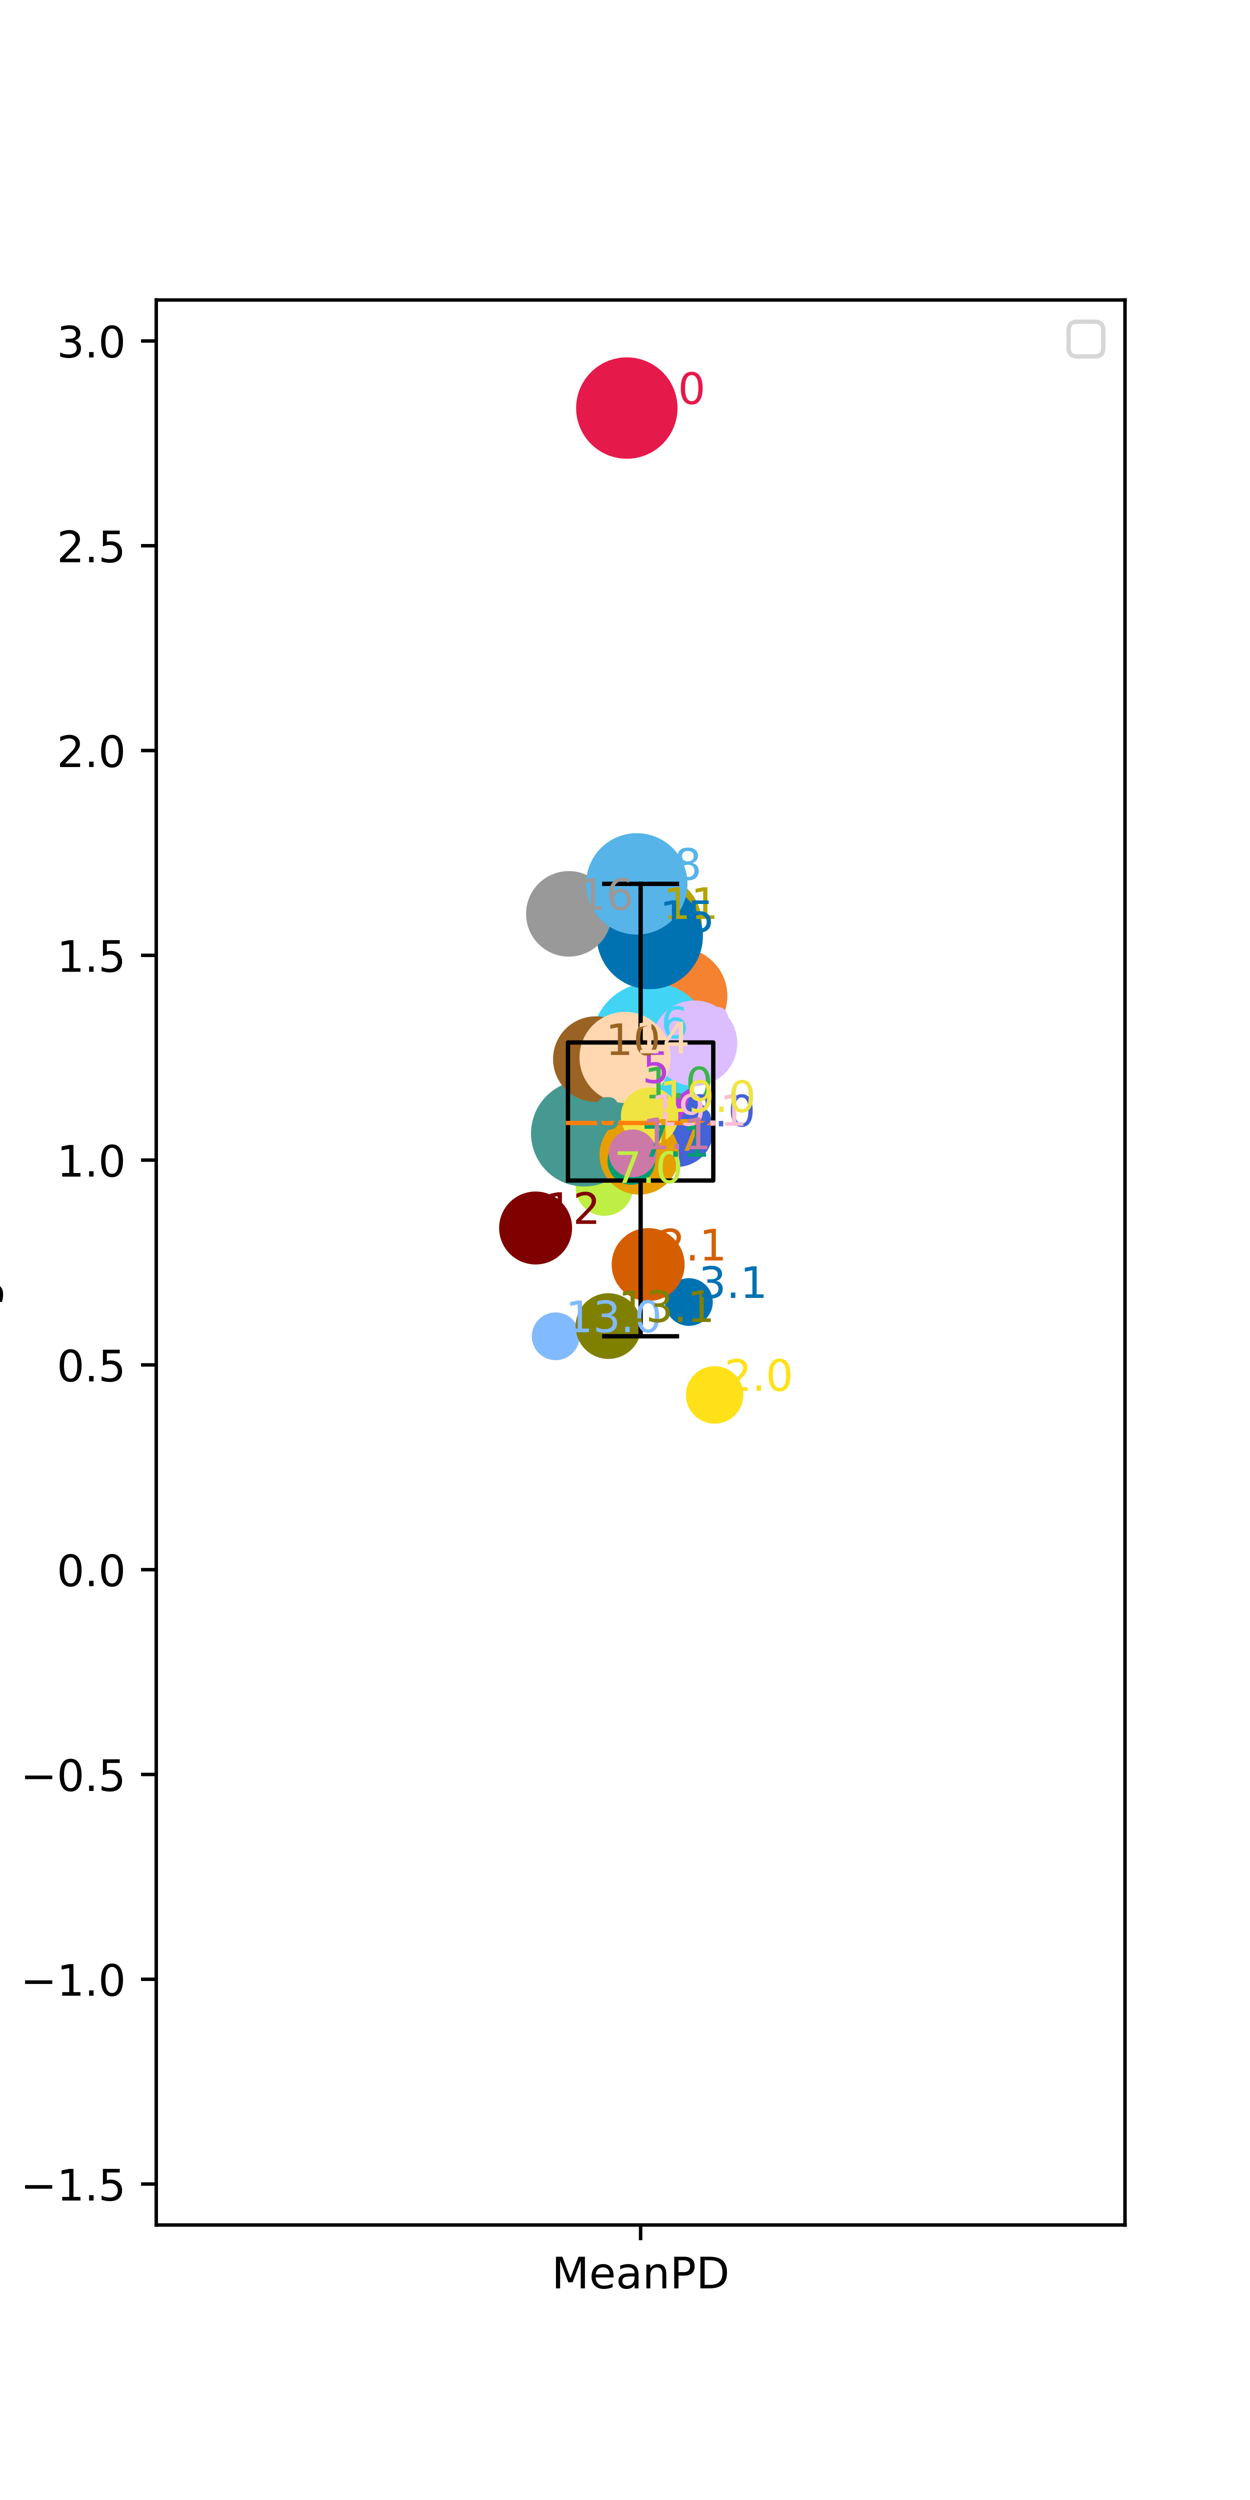 <?xml version="1.0" encoding="utf-8" standalone="no"?>
<!DOCTYPE svg PUBLIC "-//W3C//DTD SVG 1.1//EN"
  "http://www.w3.org/Graphics/SVG/1.1/DTD/svg11.dtd">
<!-- Created with matplotlib (https://matplotlib.org/) -->
<svg height="576pt" version="1.1" viewBox="0 0 288 576" width="288pt" xmlns="http://www.w3.org/2000/svg" xmlns:xlink="http://www.w3.org/1999/xlink">
 <defs>
  <style type="text/css">*{stroke-linecap:butt;stroke-linejoin:round;}</style>
 </defs>
 <g id="figure_1">
  <g id="patch_1">
   <path d="M 0 576 
L 288 576 
L 288 0 
L 0 0 
z
" style="fill:#ffffff;"/>
  </g>
  <g id="axes_1">
   <g id="patch_2">
    <path d="M 36 512.64 
L 259.2 512.64 
L 259.2 69.12 
L 36 69.12 
z
" style="fill:#ffffff;"/>
   </g>
   <g id="PathCollection_1">
    <path clip-path="url(#p48d8cc19e0)" d="M 144.421 105.197 
C 147.386 105.197 150.23 104.019 152.327 101.922 
C 154.423 99.826 155.601 96.982 155.601 94.017 
C 155.601 91.051 154.423 88.207 152.327 86.111 
C 150.23 84.014 147.386 82.836 144.421 82.836 
C 141.456 82.836 138.612 84.014 136.515 86.111 
C 134.419 88.207 133.241 91.051 133.241 94.017 
C 133.241 96.982 134.419 99.826 136.515 101.922 
C 138.612 104.019 141.456 105.197 144.421 105.197 
z
" style="fill:#e6194b;stroke:#e6194b;"/>
    <path clip-path="url(#p48d8cc19e0)" d="M 146.152 265.739 
C 149.262 265.739 152.245 264.503 154.444 262.304 
C 156.643 260.105 157.878 257.123 157.878 254.013 
C 157.878 250.903 156.643 247.92 154.444 245.721 
C 152.245 243.522 149.262 242.287 146.152 242.287 
C 143.042 242.287 140.059 243.522 137.86 245.721 
C 135.662 247.92 134.426 250.903 134.426 254.013 
C 134.426 257.123 135.662 260.105 137.86 262.304 
C 140.059 264.503 143.042 265.739 146.152 265.739 
z
" style="fill:#3cb44b;stroke:#3cb44b;"/>
    <path clip-path="url(#p48d8cc19e0)" d="M 164.651 327.512 
C 166.275 327.512 167.833 326.867 168.981 325.719 
C 170.13 324.57 170.775 323.012 170.775 321.388 
C 170.775 319.764 170.13 318.207 168.981 317.058 
C 167.833 315.91 166.275 315.265 164.651 315.265 
C 163.027 315.265 161.469 315.91 160.321 317.058 
C 159.173 318.207 158.527 319.764 158.527 321.388 
C 158.527 323.012 159.173 324.57 160.321 325.719 
C 161.469 326.867 163.027 327.512 164.651 327.512 
z
" style="fill:#ffe119;stroke:#ffe119;"/>
    <path clip-path="url(#p48d8cc19e0)" d="M 155.948 268.357 
C 158.045 268.357 160.056 267.524 161.539 266.041 
C 163.021 264.559 163.854 262.548 163.854 260.451 
C 163.854 258.355 163.021 256.344 161.539 254.861 
C 160.056 253.379 158.045 252.546 155.948 252.546 
C 153.852 252.546 151.841 253.379 150.358 254.861 
C 148.876 256.344 148.043 258.355 148.043 260.451 
C 148.043 262.548 148.876 264.559 150.358 266.041 
C 151.841 267.524 153.852 268.357 155.948 268.357 
z
" style="fill:#4363d8;stroke:#4363d8;"/>
    <path clip-path="url(#p48d8cc19e0)" d="M 156.476 240.08 
C 159.289 240.08 161.987 238.962 163.976 236.973 
C 165.965 234.984 167.083 232.286 167.083 229.473 
C 167.083 226.66 165.965 223.962 163.976 221.973 
C 161.987 219.984 159.289 218.866 156.476 218.866 
C 153.664 218.866 150.965 219.984 148.976 221.973 
C 146.987 223.962 145.87 226.66 145.87 229.473 
C 145.87 232.286 146.987 234.984 148.976 236.973 
C 150.965 238.962 153.664 240.08 156.476 240.08 
z
" style="fill:#f58231;stroke:#f58231;"/>
    <path clip-path="url(#p48d8cc19e0)" d="M 145.751 263.194 
C 149.132 263.194 152.375 261.851 154.765 259.46 
C 157.156 257.07 158.499 253.827 158.499 250.446 
C 158.499 247.066 157.156 243.823 154.765 241.433 
C 152.375 239.042 149.132 237.699 145.751 237.699 
C 142.371 237.699 139.128 239.042 136.738 241.433 
C 134.347 243.823 133.004 247.066 133.004 250.446 
C 133.004 253.827 134.347 257.07 136.738 259.46 
C 139.128 261.851 142.371 263.194 145.751 263.194 
z
" style="fill:#ba3fdf;stroke:#ba3fdf;"/>
    <path clip-path="url(#p48d8cc19e0)" d="M 150.05 253.356 
C 153.558 253.356 156.923 251.962 159.404 249.482 
C 161.885 247.001 163.279 243.636 163.279 240.127 
C 163.279 236.619 161.885 233.254 159.404 230.773 
C 156.923 228.293 153.558 226.899 150.05 226.899 
C 146.541 226.899 143.176 228.293 140.696 230.773 
C 138.215 233.254 136.821 236.619 136.821 240.127 
C 136.821 243.636 138.215 247.001 140.696 249.482 
C 143.176 251.962 146.541 253.356 150.05 253.356 
z
" style="fill:#42d4f4;stroke:#42d4f4;"/>
    <path clip-path="url(#p48d8cc19e0)" d="M 139.255 279.626 
C 140.879 279.626 142.437 278.98 143.585 277.832 
C 144.734 276.684 145.379 275.126 145.379 273.502 
C 145.379 271.878 144.734 270.32 143.585 269.172 
C 142.437 268.024 140.879 267.378 139.255 267.378 
C 137.631 267.378 136.073 268.024 134.925 269.172 
C 133.777 270.32 133.131 271.878 133.131 273.502 
C 133.131 275.126 133.777 276.684 134.925 277.832 
C 136.073 278.98 137.631 279.626 139.255 279.626 
z
" style="fill:#bfef45;stroke:#bfef45;"/>
    <path clip-path="url(#p48d8cc19e0)" d="M 147.691 266.447 
C 149.315 266.447 150.873 265.801 152.021 264.653 
C 153.169 263.505 153.815 261.947 153.815 260.323 
C 153.815 258.699 153.169 257.141 152.021 255.993 
C 150.873 254.844 149.315 254.199 147.691 254.199 
C 146.067 254.199 144.509 254.844 143.361 255.993 
C 142.212 257.141 141.567 258.699 141.567 260.323 
C 141.567 261.947 142.212 263.505 143.361 264.653 
C 144.509 265.801 146.067 266.447 147.691 266.447 
z
" style="fill:#fabed4;stroke:#fabed4;"/>
    <path clip-path="url(#p48d8cc19e0)" d="M 134.573 272.867 
C 137.683 272.867 140.666 271.632 142.865 269.433 
C 145.064 267.234 146.299 264.251 146.299 261.141 
C 146.299 258.031 145.064 255.048 142.865 252.849 
C 140.666 250.651 137.683 249.415 134.573 249.415 
C 131.463 249.415 128.481 250.651 126.282 252.849 
C 124.083 255.048 122.847 258.031 122.847 261.141 
C 122.847 264.251 124.083 267.234 126.282 269.433 
C 128.481 271.632 131.463 272.867 134.573 272.867 
z
" style="fill:#469990;stroke:#469990;"/>
    <path clip-path="url(#p48d8cc19e0)" d="M 160.017 249.72 
C 162.497 249.72 164.877 248.734 166.631 246.98 
C 168.385 245.226 169.371 242.847 169.371 240.366 
C 169.371 237.885 168.385 235.506 166.631 233.751 
C 164.877 231.997 162.497 231.012 160.017 231.012 
C 157.536 231.012 155.156 231.997 153.402 233.751 
C 151.648 235.506 150.663 237.885 150.663 240.366 
C 150.663 242.847 151.648 245.226 153.402 246.98 
C 155.156 248.734 157.536 249.72 160.017 249.72 
z
" style="fill:#dcbeff;stroke:#dcbeff;"/>
    <path clip-path="url(#p48d8cc19e0)" d="M 137.278 253.37 
C 139.759 253.37 142.138 252.384 143.892 250.63 
C 145.647 248.876 146.632 246.496 146.632 244.016 
C 146.632 241.535 145.647 239.155 143.892 237.401 
C 142.138 235.647 139.759 234.661 137.278 234.661 
C 134.797 234.661 132.418 235.647 130.664 237.401 
C 128.91 239.155 127.924 241.535 127.924 244.016 
C 127.924 246.496 128.91 248.876 130.664 250.63 
C 132.418 252.384 134.797 253.37 137.278 253.37 
z
" style="fill:#9a6324;stroke:#9a6324;"/>
    <path clip-path="url(#p48d8cc19e0)" d="M 150.563 223.27 
C 153.375 223.27 156.074 222.153 158.063 220.164 
C 160.052 218.175 161.169 215.477 161.169 212.664 
C 161.169 209.851 160.052 207.153 158.063 205.164 
C 156.074 203.175 153.375 202.057 150.563 202.057 
C 147.75 202.057 145.052 203.175 143.063 205.164 
C 141.074 207.153 139.956 209.851 139.956 212.664 
C 139.956 215.477 141.074 218.175 143.063 220.164 
C 145.052 222.153 147.75 223.27 150.563 223.27 
z
" style="fill:#b3a400;stroke:#b3a400;"/>
    <path clip-path="url(#p48d8cc19e0)" d="M 123.405 290.837 
C 125.501 290.837 127.512 290.004 128.995 288.521 
C 130.477 287.039 131.31 285.028 131.31 282.931 
C 131.31 280.835 130.477 278.824 128.995 277.341 
C 127.512 275.858 125.501 275.025 123.405 275.025 
C 121.308 275.025 119.297 275.858 117.814 277.341 
C 116.332 278.824 115.499 280.835 115.499 282.931 
C 115.499 285.028 116.332 287.039 117.814 288.521 
C 119.297 290.004 121.308 290.837 123.405 290.837 
z
" style="fill:#800000;stroke:#800000;"/>
    <path clip-path="url(#p48d8cc19e0)" d="M 128.027 312.879 
C 129.353 312.879 130.625 312.352 131.562 311.414 
C 132.5 310.477 133.027 309.205 133.027 307.879 
C 133.027 306.553 132.5 305.281 131.562 304.343 
C 130.625 303.406 129.353 302.879 128.027 302.879 
C 126.701 302.879 125.429 303.406 124.491 304.343 
C 123.554 305.281 123.027 306.553 123.027 307.879 
C 123.027 309.205 123.554 310.477 124.491 311.414 
C 125.429 312.352 126.701 312.879 128.027 312.879 
z
" style="fill:#82baff;stroke:#82baff;"/>
    <path clip-path="url(#p48d8cc19e0)" d="M 140.184 312.6 
C 142.06 312.6 143.858 311.855 145.184 310.529 
C 146.51 309.203 147.255 307.404 147.255 305.529 
C 147.255 303.653 146.51 301.855 145.184 300.529 
C 143.858 299.203 142.06 298.458 140.184 298.458 
C 138.309 298.458 136.51 299.203 135.184 300.529 
C 133.858 301.855 133.113 303.653 133.113 305.529 
C 133.113 307.404 133.858 309.203 135.184 310.529 
C 136.51 311.855 138.309 312.6 140.184 312.6 
z
" style="fill:#808000;stroke:#808000;"/>
    <path clip-path="url(#p48d8cc19e0)" d="M 144.021 253.635 
C 146.673 253.635 149.217 252.581 151.092 250.706 
C 152.968 248.831 154.021 246.287 154.021 243.635 
C 154.021 240.983 152.968 238.439 151.092 236.564 
C 149.217 234.689 146.673 233.635 144.021 233.635 
C 141.369 233.635 138.826 234.689 136.95 236.564 
C 135.075 238.439 134.021 240.983 134.021 243.635 
C 134.021 246.287 135.075 248.831 136.95 250.706 
C 138.826 252.581 141.369 253.635 144.021 253.635 
z
" style="fill:#ffd8b1;stroke:#ffd8b1;"/>
    <path clip-path="url(#p48d8cc19e0)" d="M 149.726 227.412 
C 152.836 227.412 155.819 226.176 158.017 223.977 
C 160.216 221.778 161.452 218.796 161.452 215.686 
C 161.452 212.576 160.216 209.593 158.017 207.394 
C 155.819 205.195 152.836 203.96 149.726 203.96 
C 146.616 203.96 143.633 205.195 141.434 207.394 
C 139.235 209.593 138 212.576 138 215.686 
C 138 218.796 139.235 221.778 141.434 223.977 
C 143.633 226.176 146.616 227.412 149.726 227.412 
z
" style="fill:#0072b2;stroke:#0072b2;"/>
    <path clip-path="url(#p48d8cc19e0)" d="M 131.06 219.905 
C 133.541 219.905 135.92 218.919 137.674 217.165 
C 139.428 215.411 140.414 213.031 140.414 210.551 
C 140.414 208.07 139.428 205.69 137.674 203.936 
C 135.92 202.182 133.541 201.196 131.06 201.196 
C 128.579 201.196 126.2 202.182 124.445 203.936 
C 122.691 205.69 121.706 208.07 121.706 210.551 
C 121.706 213.031 122.691 215.411 124.445 217.165 
C 126.2 218.919 128.579 219.905 131.06 219.905 
z
" style="fill:#999999;stroke:#999999;"/>
    <path clip-path="url(#p48d8cc19e0)" d="M 147.296 274.736 
C 149.593 274.736 151.796 273.823 153.42 272.199 
C 155.044 270.575 155.957 268.372 155.957 266.075 
C 155.957 263.779 155.044 261.576 153.42 259.952 
C 151.796 258.328 149.593 257.415 147.296 257.415 
C 145 257.415 142.797 258.328 141.173 259.952 
C 139.549 261.576 138.636 263.779 138.636 266.075 
C 138.636 268.372 139.549 270.575 141.173 272.199 
C 142.797 273.823 145 274.736 147.296 274.736 
z
" style="fill:#e69f00;stroke:#e69f00;"/>
    <path clip-path="url(#p48d8cc19e0)" d="M 146.716 214.824 
C 149.681 214.824 152.525 213.646 154.622 211.549 
C 156.718 209.453 157.896 206.609 157.896 203.644 
C 157.896 200.679 156.718 197.835 154.622 195.738 
C 152.525 193.641 149.681 192.463 146.716 192.463 
C 143.751 192.463 140.907 193.641 138.81 195.738 
C 136.714 197.835 135.536 200.679 135.536 203.644 
C 135.536 206.609 136.714 209.453 138.81 211.549 
C 140.907 213.646 143.751 214.824 146.716 214.824 
z
" style="fill:#56b4e9;stroke:#56b4e9;"/>
    <path clip-path="url(#p48d8cc19e0)" d="M 145.465 272.467 
C 146.791 272.467 148.062 271.941 149 271.003 
C 149.938 270.065 150.465 268.793 150.465 267.467 
C 150.465 266.141 149.938 264.87 149 263.932 
C 148.062 262.994 146.791 262.467 145.465 262.467 
C 144.139 262.467 142.867 262.994 141.929 263.932 
C 140.991 264.87 140.465 266.141 140.465 267.467 
C 140.465 268.793 140.991 270.065 141.929 271.003 
C 142.867 271.941 144.139 272.467 145.465 272.467 
z
" style="fill:#009e73;stroke:#009e73;"/>
    <path clip-path="url(#p48d8cc19e0)" d="M 149.674 263.274 
C 151.298 263.274 152.856 262.629 154.004 261.481 
C 155.153 260.332 155.798 258.775 155.798 257.151 
C 155.798 255.527 155.153 253.969 154.004 252.821 
C 152.856 251.672 151.298 251.027 149.674 251.027 
C 148.05 251.027 146.492 251.672 145.344 252.821 
C 144.196 253.969 143.55 255.527 143.55 257.151 
C 143.55 258.775 144.196 260.332 145.344 261.481 
C 146.492 262.629 148.05 263.274 149.674 263.274 
z
" style="fill:#f0e442;stroke:#f0e442;"/>
    <path clip-path="url(#p48d8cc19e0)" d="M 158.731 304.988 
C 160.057 304.988 161.329 304.461 162.266 303.523 
C 163.204 302.586 163.731 301.314 163.731 299.988 
C 163.731 298.662 163.204 297.39 162.266 296.452 
C 161.329 295.515 160.057 294.988 158.731 294.988 
C 157.405 294.988 156.133 295.515 155.195 296.452 
C 154.258 297.39 153.731 298.662 153.731 299.988 
C 153.731 301.314 154.258 302.586 155.195 303.523 
C 156.133 304.461 157.405 304.988 158.731 304.988 
z
" style="fill:#0072b2;stroke:#0072b2;"/>
    <path clip-path="url(#p48d8cc19e0)" d="M 149.333 299.263 
C 151.429 299.263 153.44 298.43 154.923 296.948 
C 156.406 295.465 157.239 293.454 157.239 291.358 
C 157.239 289.261 156.406 287.25 154.923 285.767 
C 153.44 284.285 151.429 283.452 149.333 283.452 
C 147.236 283.452 145.225 284.285 143.743 285.767 
C 142.26 287.25 141.427 289.261 141.427 291.358 
C 141.427 293.454 142.26 295.465 143.743 296.948 
C 145.225 298.43 147.236 299.263 149.333 299.263 
z
" style="fill:#d55e00;stroke:#d55e00;"/>
    <path clip-path="url(#p48d8cc19e0)" d="M 145.766 270.727 
C 147.092 270.727 148.364 270.2 149.301 269.262 
C 150.239 268.324 150.766 267.053 150.766 265.727 
C 150.766 264.401 150.239 263.129 149.301 262.191 
C 148.364 261.253 147.092 260.727 145.766 260.727 
C 144.44 260.727 143.168 261.253 142.23 262.191 
C 141.293 263.129 140.766 264.401 140.766 265.727 
C 140.766 267.053 141.293 268.324 142.23 269.262 
C 143.168 270.2 144.44 270.727 145.766 270.727 
z
" style="fill:#cc79a7;stroke:#cc79a7;"/>
   </g>
   <g id="matplotlib.axis_1">
    <g id="xtick_1">
     <g id="line2d_1">
      <defs>
       <path d="M 0 0 
L 0 3.5 
" id="m5c99bc2ef0" style="stroke:#000000;stroke-width:0.8;"/>
      </defs>
      <g>
       <use style="stroke:#000000;stroke-width:0.8;" x="147.6" xlink:href="#m5c99bc2ef0" y="512.64"/>
      </g>
     </g>
     <g id="text_1">
      <!-- MeanPD -->
      <g transform="translate(127.112 527.238)scale(0.1 -0.1)">
       <defs>
        <path d="M 9.812 72.906 
L 24.516 72.906 
L 43.109 23.297 
L 61.812 72.906 
L 76.516 72.906 
L 76.516 0 
L 66.891 0 
L 66.891 64.016 
L 48.094 14.016 
L 38.188 14.016 
L 19.391 64.016 
L 19.391 0 
L 9.812 0 
z
" id="DejaVuSans-77"/>
        <path d="M 56.203 29.594 
L 56.203 25.203 
L 14.891 25.203 
Q 15.484 15.922 20.484 11.062 
Q 25.484 6.203 34.422 6.203 
Q 39.594 6.203 44.453 7.469 
Q 49.312 8.734 54.109 11.281 
L 54.109 2.781 
Q 49.266 0.734 44.188 -0.344 
Q 39.109 -1.422 33.891 -1.422 
Q 20.797 -1.422 13.156 6.188 
Q 5.516 13.812 5.516 26.812 
Q 5.516 40.234 12.766 48.109 
Q 20.016 56 32.328 56 
Q 43.359 56 49.781 48.891 
Q 56.203 41.797 56.203 29.594 
z
M 47.219 32.234 
Q 47.125 39.594 43.094 43.984 
Q 39.062 48.391 32.422 48.391 
Q 24.906 48.391 20.391 44.141 
Q 15.875 39.891 15.188 32.172 
z
" id="DejaVuSans-101"/>
        <path d="M 34.281 27.484 
Q 23.391 27.484 19.188 25 
Q 14.984 22.516 14.984 16.5 
Q 14.984 11.719 18.141 8.906 
Q 21.297 6.109 26.703 6.109 
Q 34.188 6.109 38.703 11.406 
Q 43.219 16.703 43.219 25.484 
L 43.219 27.484 
z
M 52.203 31.203 
L 52.203 0 
L 43.219 0 
L 43.219 8.297 
Q 40.141 3.328 35.547 0.953 
Q 30.953 -1.422 24.312 -1.422 
Q 15.922 -1.422 10.953 3.297 
Q 6 8.016 6 15.922 
Q 6 25.141 12.172 29.828 
Q 18.359 34.516 30.609 34.516 
L 43.219 34.516 
L 43.219 35.406 
Q 43.219 41.609 39.141 45 
Q 35.062 48.391 27.688 48.391 
Q 23 48.391 18.547 47.266 
Q 14.109 46.141 10.016 43.891 
L 10.016 52.203 
Q 14.938 54.109 19.578 55.047 
Q 24.219 56 28.609 56 
Q 40.484 56 46.344 49.844 
Q 52.203 43.703 52.203 31.203 
z
" id="DejaVuSans-97"/>
        <path d="M 54.891 33.016 
L 54.891 0 
L 45.906 0 
L 45.906 32.719 
Q 45.906 40.484 42.875 44.328 
Q 39.844 48.188 33.797 48.188 
Q 26.516 48.188 22.312 43.547 
Q 18.109 38.922 18.109 30.906 
L 18.109 0 
L 9.078 0 
L 9.078 54.688 
L 18.109 54.688 
L 18.109 46.188 
Q 21.344 51.125 25.703 53.562 
Q 30.078 56 35.797 56 
Q 45.219 56 50.047 50.172 
Q 54.891 44.344 54.891 33.016 
z
" id="DejaVuSans-110"/>
        <path d="M 19.672 64.797 
L 19.672 37.406 
L 32.078 37.406 
Q 38.969 37.406 42.719 40.969 
Q 46.484 44.531 46.484 51.125 
Q 46.484 57.672 42.719 61.234 
Q 38.969 64.797 32.078 64.797 
z
M 9.812 72.906 
L 32.078 72.906 
Q 44.344 72.906 50.609 67.359 
Q 56.891 61.812 56.891 51.125 
Q 56.891 40.328 50.609 34.812 
Q 44.344 29.297 32.078 29.297 
L 19.672 29.297 
L 19.672 0 
L 9.812 0 
z
" id="DejaVuSans-80"/>
        <path d="M 19.672 64.797 
L 19.672 8.109 
L 31.594 8.109 
Q 46.688 8.109 53.688 14.938 
Q 60.688 21.781 60.688 36.531 
Q 60.688 51.172 53.688 57.984 
Q 46.688 64.797 31.594 64.797 
z
M 9.812 72.906 
L 30.078 72.906 
Q 51.266 72.906 61.172 64.094 
Q 71.094 55.281 71.094 36.531 
Q 71.094 17.672 61.125 8.828 
Q 51.172 0 30.078 0 
L 9.812 0 
z
" id="DejaVuSans-68"/>
       </defs>
       <use xlink:href="#DejaVuSans-77"/>
       <use x="86.279" xlink:href="#DejaVuSans-101"/>
       <use x="147.803" xlink:href="#DejaVuSans-97"/>
       <use x="209.082" xlink:href="#DejaVuSans-110"/>
       <use x="272.461" xlink:href="#DejaVuSans-80"/>
       <use x="332.764" xlink:href="#DejaVuSans-68"/>
      </g>
     </g>
    </g>
   </g>
   <g id="matplotlib.axis_2">
    <g id="ytick_1">
     <g id="line2d_2">
      <defs>
       <path d="M 0 0 
L -3.5 0 
" id="md4b12010f9" style="stroke:#000000;stroke-width:0.8;"/>
      </defs>
      <g>
       <use style="stroke:#000000;stroke-width:0.8;" x="36" xlink:href="#md4b12010f9" y="503.203"/>
      </g>
     </g>
     <g id="text_2">
      <!-- −1.5 -->
      <g transform="translate(4.717 507.003)scale(0.1 -0.1)">
       <defs>
        <path d="M 10.594 35.5 
L 73.188 35.5 
L 73.188 27.203 
L 10.594 27.203 
z
" id="DejaVuSans-8722"/>
        <path d="M 12.406 8.297 
L 28.516 8.297 
L 28.516 63.922 
L 10.984 60.406 
L 10.984 69.391 
L 28.422 72.906 
L 38.281 72.906 
L 38.281 8.297 
L 54.391 8.297 
L 54.391 0 
L 12.406 0 
z
" id="DejaVuSans-49"/>
        <path d="M 10.688 12.406 
L 21 12.406 
L 21 0 
L 10.688 0 
z
" id="DejaVuSans-46"/>
        <path d="M 10.797 72.906 
L 49.516 72.906 
L 49.516 64.594 
L 19.828 64.594 
L 19.828 46.734 
Q 21.969 47.469 24.109 47.828 
Q 26.266 48.188 28.422 48.188 
Q 40.625 48.188 47.75 41.5 
Q 54.891 34.812 54.891 23.391 
Q 54.891 11.625 47.562 5.094 
Q 40.234 -1.422 26.906 -1.422 
Q 22.312 -1.422 17.547 -0.641 
Q 12.797 0.141 7.719 1.703 
L 7.719 11.625 
Q 12.109 9.234 16.797 8.062 
Q 21.484 6.891 26.703 6.891 
Q 35.156 6.891 40.078 11.328 
Q 45.016 15.766 45.016 23.391 
Q 45.016 31 40.078 35.438 
Q 35.156 39.891 26.703 39.891 
Q 22.75 39.891 18.812 39.016 
Q 14.891 38.141 10.797 36.281 
z
" id="DejaVuSans-53"/>
       </defs>
       <use xlink:href="#DejaVuSans-8722"/>
       <use x="83.789" xlink:href="#DejaVuSans-49"/>
       <use x="147.412" xlink:href="#DejaVuSans-46"/>
       <use x="179.199" xlink:href="#DejaVuSans-53"/>
      </g>
     </g>
    </g>
    <g id="ytick_2">
     <g id="line2d_3">
      <g>
       <use style="stroke:#000000;stroke-width:0.8;" x="36" xlink:href="#md4b12010f9" y="456.02"/>
      </g>
     </g>
     <g id="text_3">
      <!-- −1.0 -->
      <g transform="translate(4.717 459.82)scale(0.1 -0.1)">
       <defs>
        <path d="M 31.781 66.406 
Q 24.172 66.406 20.328 58.906 
Q 16.5 51.422 16.5 36.375 
Q 16.5 21.391 20.328 13.891 
Q 24.172 6.391 31.781 6.391 
Q 39.453 6.391 43.281 13.891 
Q 47.125 21.391 47.125 36.375 
Q 47.125 51.422 43.281 58.906 
Q 39.453 66.406 31.781 66.406 
z
M 31.781 74.219 
Q 44.047 74.219 50.516 64.516 
Q 56.984 54.828 56.984 36.375 
Q 56.984 17.969 50.516 8.266 
Q 44.047 -1.422 31.781 -1.422 
Q 19.531 -1.422 13.062 8.266 
Q 6.594 17.969 6.594 36.375 
Q 6.594 54.828 13.062 64.516 
Q 19.531 74.219 31.781 74.219 
z
" id="DejaVuSans-48"/>
       </defs>
       <use xlink:href="#DejaVuSans-8722"/>
       <use x="83.789" xlink:href="#DejaVuSans-49"/>
       <use x="147.412" xlink:href="#DejaVuSans-46"/>
       <use x="179.199" xlink:href="#DejaVuSans-48"/>
      </g>
     </g>
    </g>
    <g id="ytick_3">
     <g id="line2d_4">
      <g>
       <use style="stroke:#000000;stroke-width:0.8;" x="36" xlink:href="#md4b12010f9" y="408.837"/>
      </g>
     </g>
     <g id="text_4">
      <!-- −0.5 -->
      <g transform="translate(4.717 412.637)scale(0.1 -0.1)">
       <use xlink:href="#DejaVuSans-8722"/>
       <use x="83.789" xlink:href="#DejaVuSans-48"/>
       <use x="147.412" xlink:href="#DejaVuSans-46"/>
       <use x="179.199" xlink:href="#DejaVuSans-53"/>
      </g>
     </g>
    </g>
    <g id="ytick_4">
     <g id="line2d_5">
      <g>
       <use style="stroke:#000000;stroke-width:0.8;" x="36" xlink:href="#md4b12010f9" y="361.654"/>
      </g>
     </g>
     <g id="text_5">
      <!-- 0.0 -->
      <g transform="translate(13.097 365.454)scale(0.1 -0.1)">
       <use xlink:href="#DejaVuSans-48"/>
       <use x="63.623" xlink:href="#DejaVuSans-46"/>
       <use x="95.41" xlink:href="#DejaVuSans-48"/>
      </g>
     </g>
    </g>
    <g id="ytick_5">
     <g id="line2d_6">
      <g>
       <use style="stroke:#000000;stroke-width:0.8;" x="36" xlink:href="#md4b12010f9" y="314.471"/>
      </g>
     </g>
     <g id="text_6">
      <!-- 0.5 -->
      <g transform="translate(13.097 318.271)scale(0.1 -0.1)">
       <use xlink:href="#DejaVuSans-48"/>
       <use x="63.623" xlink:href="#DejaVuSans-46"/>
       <use x="95.41" xlink:href="#DejaVuSans-53"/>
      </g>
     </g>
    </g>
    <g id="ytick_6">
     <g id="line2d_7">
      <g>
       <use style="stroke:#000000;stroke-width:0.8;" x="36" xlink:href="#md4b12010f9" y="267.289"/>
      </g>
     </g>
     <g id="text_7">
      <!-- 1.0 -->
      <g transform="translate(13.097 271.088)scale(0.1 -0.1)">
       <use xlink:href="#DejaVuSans-49"/>
       <use x="63.623" xlink:href="#DejaVuSans-46"/>
       <use x="95.41" xlink:href="#DejaVuSans-48"/>
      </g>
     </g>
    </g>
    <g id="ytick_7">
     <g id="line2d_8">
      <g>
       <use style="stroke:#000000;stroke-width:0.8;" x="36" xlink:href="#md4b12010f9" y="220.106"/>
      </g>
     </g>
     <g id="text_8">
      <!-- 1.5 -->
      <g transform="translate(13.097 223.905)scale(0.1 -0.1)">
       <use xlink:href="#DejaVuSans-49"/>
       <use x="63.623" xlink:href="#DejaVuSans-46"/>
       <use x="95.41" xlink:href="#DejaVuSans-53"/>
      </g>
     </g>
    </g>
    <g id="ytick_8">
     <g id="line2d_9">
      <g>
       <use style="stroke:#000000;stroke-width:0.8;" x="36" xlink:href="#md4b12010f9" y="172.923"/>
      </g>
     </g>
     <g id="text_9">
      <!-- 2.0 -->
      <g transform="translate(13.097 176.722)scale(0.1 -0.1)">
       <defs>
        <path d="M 19.188 8.297 
L 53.609 8.297 
L 53.609 0 
L 7.328 0 
L 7.328 8.297 
Q 12.938 14.109 22.625 23.891 
Q 32.328 33.688 34.812 36.531 
Q 39.547 41.844 41.422 45.531 
Q 43.312 49.219 43.312 52.781 
Q 43.312 58.594 39.234 62.25 
Q 35.156 65.922 28.609 65.922 
Q 23.969 65.922 18.812 64.312 
Q 13.672 62.703 7.812 59.422 
L 7.812 69.391 
Q 13.766 71.781 18.938 73 
Q 24.125 74.219 28.422 74.219 
Q 39.75 74.219 46.484 68.547 
Q 53.219 62.891 53.219 53.422 
Q 53.219 48.922 51.531 44.891 
Q 49.859 40.875 45.406 35.406 
Q 44.188 33.984 37.641 27.219 
Q 31.109 20.453 19.188 8.297 
z
" id="DejaVuSans-50"/>
       </defs>
       <use xlink:href="#DejaVuSans-50"/>
       <use x="63.623" xlink:href="#DejaVuSans-46"/>
       <use x="95.41" xlink:href="#DejaVuSans-48"/>
      </g>
     </g>
    </g>
    <g id="ytick_9">
     <g id="line2d_10">
      <g>
       <use style="stroke:#000000;stroke-width:0.8;" x="36" xlink:href="#md4b12010f9" y="125.74"/>
      </g>
     </g>
     <g id="text_10">
      <!-- 2.5 -->
      <g transform="translate(13.097 129.539)scale(0.1 -0.1)">
       <use xlink:href="#DejaVuSans-50"/>
       <use x="63.623" xlink:href="#DejaVuSans-46"/>
       <use x="95.41" xlink:href="#DejaVuSans-53"/>
      </g>
     </g>
    </g>
    <g id="ytick_10">
     <g id="line2d_11">
      <g>
       <use style="stroke:#000000;stroke-width:0.8;" x="36" xlink:href="#md4b12010f9" y="78.557"/>
      </g>
     </g>
     <g id="text_11">
      <!-- 3.0 -->
      <g transform="translate(13.097 82.356)scale(0.1 -0.1)">
       <defs>
        <path d="M 40.578 39.312 
Q 47.656 37.797 51.625 33 
Q 55.609 28.219 55.609 21.188 
Q 55.609 10.406 48.188 4.484 
Q 40.766 -1.422 27.094 -1.422 
Q 22.516 -1.422 17.656 -0.516 
Q 12.797 0.391 7.625 2.203 
L 7.625 11.719 
Q 11.719 9.328 16.594 8.109 
Q 21.484 6.891 26.812 6.891 
Q 36.078 6.891 40.938 10.547 
Q 45.797 14.203 45.797 21.188 
Q 45.797 27.641 41.281 31.266 
Q 36.766 34.906 28.719 34.906 
L 20.219 34.906 
L 20.219 43.016 
L 29.109 43.016 
Q 36.375 43.016 40.234 45.922 
Q 44.094 48.828 44.094 54.297 
Q 44.094 59.906 40.109 62.906 
Q 36.141 65.922 28.719 65.922 
Q 24.656 65.922 20.016 65.031 
Q 15.375 64.156 9.812 62.312 
L 9.812 71.094 
Q 15.438 72.656 20.344 73.438 
Q 25.25 74.219 29.594 74.219 
Q 40.828 74.219 47.359 69.109 
Q 53.906 64.016 53.906 55.328 
Q 53.906 49.266 50.438 45.094 
Q 46.969 40.922 40.578 39.312 
z
" id="DejaVuSans-51"/>
       </defs>
       <use xlink:href="#DejaVuSans-51"/>
       <use x="63.623" xlink:href="#DejaVuSans-46"/>
       <use x="95.41" xlink:href="#DejaVuSans-48"/>
      </g>
     </g>
    </g>
    <g id="text_12">
     <!-- LogOdds -->
     <g transform="translate(-1.363 312.701)rotate(-90)scale(0.1 -0.1)">
      <defs>
       <path d="M 9.812 72.906 
L 19.672 72.906 
L 19.672 8.297 
L 55.172 8.297 
L 55.172 0 
L 9.812 0 
z
" id="DejaVuSans-76"/>
       <path d="M 30.609 48.391 
Q 23.391 48.391 19.188 42.75 
Q 14.984 37.109 14.984 27.297 
Q 14.984 17.484 19.156 11.844 
Q 23.344 6.203 30.609 6.203 
Q 37.797 6.203 41.984 11.859 
Q 46.188 17.531 46.188 27.297 
Q 46.188 37.016 41.984 42.703 
Q 37.797 48.391 30.609 48.391 
z
M 30.609 56 
Q 42.328 56 49.016 48.375 
Q 55.719 40.766 55.719 27.297 
Q 55.719 13.875 49.016 6.219 
Q 42.328 -1.422 30.609 -1.422 
Q 18.844 -1.422 12.172 6.219 
Q 5.516 13.875 5.516 27.297 
Q 5.516 40.766 12.172 48.375 
Q 18.844 56 30.609 56 
z
" id="DejaVuSans-111"/>
       <path d="M 45.406 27.984 
Q 45.406 37.75 41.375 43.109 
Q 37.359 48.484 30.078 48.484 
Q 22.859 48.484 18.828 43.109 
Q 14.797 37.75 14.797 27.984 
Q 14.797 18.266 18.828 12.891 
Q 22.859 7.516 30.078 7.516 
Q 37.359 7.516 41.375 12.891 
Q 45.406 18.266 45.406 27.984 
z
M 54.391 6.781 
Q 54.391 -7.172 48.188 -13.984 
Q 42 -20.797 29.203 -20.797 
Q 24.469 -20.797 20.266 -20.094 
Q 16.062 -19.391 12.109 -17.922 
L 12.109 -9.188 
Q 16.062 -11.328 19.922 -12.344 
Q 23.781 -13.375 27.781 -13.375 
Q 36.625 -13.375 41.016 -8.766 
Q 45.406 -4.156 45.406 5.172 
L 45.406 9.625 
Q 42.625 4.781 38.281 2.391 
Q 33.938 0 27.875 0 
Q 17.828 0 11.672 7.656 
Q 5.516 15.328 5.516 27.984 
Q 5.516 40.672 11.672 48.328 
Q 17.828 56 27.875 56 
Q 33.938 56 38.281 53.609 
Q 42.625 51.219 45.406 46.391 
L 45.406 54.688 
L 54.391 54.688 
z
" id="DejaVuSans-103"/>
       <path d="M 39.406 66.219 
Q 28.656 66.219 22.328 58.203 
Q 16.016 50.203 16.016 36.375 
Q 16.016 22.609 22.328 14.594 
Q 28.656 6.594 39.406 6.594 
Q 50.141 6.594 56.422 14.594 
Q 62.703 22.609 62.703 36.375 
Q 62.703 50.203 56.422 58.203 
Q 50.141 66.219 39.406 66.219 
z
M 39.406 74.219 
Q 54.734 74.219 63.906 63.938 
Q 73.094 53.656 73.094 36.375 
Q 73.094 19.141 63.906 8.859 
Q 54.734 -1.422 39.406 -1.422 
Q 24.031 -1.422 14.812 8.828 
Q 5.609 19.094 5.609 36.375 
Q 5.609 53.656 14.812 63.938 
Q 24.031 74.219 39.406 74.219 
z
" id="DejaVuSans-79"/>
       <path d="M 45.406 46.391 
L 45.406 75.984 
L 54.391 75.984 
L 54.391 0 
L 45.406 0 
L 45.406 8.203 
Q 42.578 3.328 38.25 0.953 
Q 33.938 -1.422 27.875 -1.422 
Q 17.969 -1.422 11.734 6.484 
Q 5.516 14.406 5.516 27.297 
Q 5.516 40.188 11.734 48.094 
Q 17.969 56 27.875 56 
Q 33.938 56 38.25 53.625 
Q 42.578 51.266 45.406 46.391 
z
M 14.797 27.297 
Q 14.797 17.391 18.875 11.75 
Q 22.953 6.109 30.078 6.109 
Q 37.203 6.109 41.297 11.75 
Q 45.406 17.391 45.406 27.297 
Q 45.406 37.203 41.297 42.844 
Q 37.203 48.484 30.078 48.484 
Q 22.953 48.484 18.875 42.844 
Q 14.797 37.203 14.797 27.297 
z
" id="DejaVuSans-100"/>
       <path d="M 44.281 53.078 
L 44.281 44.578 
Q 40.484 46.531 36.375 47.5 
Q 32.281 48.484 27.875 48.484 
Q 21.188 48.484 17.844 46.438 
Q 14.5 44.391 14.5 40.281 
Q 14.5 37.156 16.891 35.375 
Q 19.281 33.594 26.516 31.984 
L 29.594 31.297 
Q 39.156 29.25 43.188 25.516 
Q 47.219 21.781 47.219 15.094 
Q 47.219 7.469 41.188 3.016 
Q 35.156 -1.422 24.609 -1.422 
Q 20.219 -1.422 15.453 -0.562 
Q 10.688 0.297 5.422 2 
L 5.422 11.281 
Q 10.406 8.688 15.234 7.391 
Q 20.062 6.109 24.812 6.109 
Q 31.156 6.109 34.562 8.281 
Q 37.984 10.453 37.984 14.406 
Q 37.984 18.062 35.516 20.016 
Q 33.062 21.969 24.703 23.781 
L 21.578 24.516 
Q 13.234 26.266 9.516 29.906 
Q 5.812 33.547 5.812 39.891 
Q 5.812 47.609 11.281 51.797 
Q 16.75 56 26.812 56 
Q 31.781 56 36.172 55.266 
Q 40.578 54.547 44.281 53.078 
z
" id="DejaVuSans-115"/>
      </defs>
      <use xlink:href="#DejaVuSans-76"/>
      <use x="53.963" xlink:href="#DejaVuSans-111"/>
      <use x="115.145" xlink:href="#DejaVuSans-103"/>
      <use x="178.621" xlink:href="#DejaVuSans-79"/>
      <use x="257.332" xlink:href="#DejaVuSans-100"/>
      <use x="320.809" xlink:href="#DejaVuSans-100"/>
      <use x="384.285" xlink:href="#DejaVuSans-115"/>
     </g>
    </g>
   </g>
   <g id="line2d_12">
    <path clip-path="url(#p48d8cc19e0)" d="M 130.86 271.993 
L 164.34 271.993 
L 164.34 240.187 
L 130.86 240.187 
L 130.86 271.993 
" style="fill:none;stroke:#000000;stroke-linecap:square;"/>
   </g>
   <g id="line2d_13">
    <path clip-path="url(#p48d8cc19e0)" d="M 147.6 271.993 
L 147.6 307.879 
" style="fill:none;stroke:#000000;stroke-linecap:square;"/>
   </g>
   <g id="line2d_14">
    <path clip-path="url(#p48d8cc19e0)" d="M 147.6 240.187 
L 147.6 203.644 
" style="fill:none;stroke:#000000;stroke-linecap:square;"/>
   </g>
   <g id="line2d_15">
    <path clip-path="url(#p48d8cc19e0)" d="M 139.23 307.879 
L 155.97 307.879 
" style="fill:none;stroke:#000000;stroke-linecap:square;"/>
   </g>
   <g id="line2d_16">
    <path clip-path="url(#p48d8cc19e0)" d="M 139.23 203.644 
L 155.97 203.644 
" style="fill:none;stroke:#000000;stroke-linecap:square;"/>
   </g>
   <g id="line2d_17">
    <path clip-path="url(#p48d8cc19e0)" d="M 130.86 258.737 
L 164.34 258.737 
" style="fill:none;stroke:#ff7f0e;stroke-linecap:square;"/>
   </g>
   <g id="patch_3">
    <path d="M 36 512.64 
L 36 69.12 
" style="fill:none;stroke:#000000;stroke-linecap:square;stroke-linejoin:miter;stroke-width:0.8;"/>
   </g>
   <g id="patch_4">
    <path d="M 259.2 512.64 
L 259.2 69.12 
" style="fill:none;stroke:#000000;stroke-linecap:square;stroke-linejoin:miter;stroke-width:0.8;"/>
   </g>
   <g id="patch_5">
    <path d="M 36 512.64 
L 259.2 512.64 
" style="fill:none;stroke:#000000;stroke-linecap:square;stroke-linejoin:miter;stroke-width:0.8;"/>
   </g>
   <g id="patch_6">
    <path d="M 36 69.12 
L 259.2 69.12 
" style="fill:none;stroke:#000000;stroke-linecap:square;stroke-linejoin:miter;stroke-width:0.8;"/>
   </g>
   <g id="text_13">
    <!-- 0.0 -->
    <g style="fill:#e6194b;" transform="translate(146.653 93.073)scale(0.1 -0.1)">
     <use xlink:href="#DejaVuSans-48"/>
     <use x="63.623" xlink:href="#DejaVuSans-46"/>
     <use x="95.41" xlink:href="#DejaVuSans-48"/>
    </g>
   </g>
   <g id="text_14">
    <!-- 1.0 -->
    <g style="fill:#3cb44b;" transform="translate(148.384 253.069)scale(0.1 -0.1)">
     <use xlink:href="#DejaVuSans-49"/>
     <use x="63.623" xlink:href="#DejaVuSans-46"/>
     <use x="95.41" xlink:href="#DejaVuSans-48"/>
    </g>
   </g>
   <g id="text_15">
    <!-- 2.0 -->
    <g style="fill:#ffe119;" transform="translate(166.883 320.445)scale(0.1 -0.1)">
     <use xlink:href="#DejaVuSans-50"/>
     <use x="63.623" xlink:href="#DejaVuSans-46"/>
     <use x="95.41" xlink:href="#DejaVuSans-48"/>
    </g>
   </g>
   <g id="text_16">
    <!-- 3.0 -->
    <g style="fill:#4363d8;" transform="translate(158.18 259.508)scale(0.1 -0.1)">
     <use xlink:href="#DejaVuSans-51"/>
     <use x="63.623" xlink:href="#DejaVuSans-46"/>
     <use x="95.41" xlink:href="#DejaVuSans-48"/>
    </g>
   </g>
   <g id="text_17">
    <!-- 4 -->
    <g style="fill:#f58231;" transform="translate(158.708 228.529)scale(0.1 -0.1)">
     <defs>
      <path d="M 37.797 64.312 
L 12.891 25.391 
L 37.797 25.391 
z
M 35.203 72.906 
L 47.609 72.906 
L 47.609 25.391 
L 58.016 25.391 
L 58.016 17.188 
L 47.609 17.188 
L 47.609 0 
L 37.797 0 
L 37.797 17.188 
L 4.891 17.188 
L 4.891 26.703 
z
" id="DejaVuSans-52"/>
     </defs>
     <use xlink:href="#DejaVuSans-52"/>
    </g>
   </g>
   <g id="text_18">
    <!-- 5 -->
    <g style="fill:#ba3fdf;" transform="translate(147.983 249.503)scale(0.1 -0.1)">
     <use xlink:href="#DejaVuSans-53"/>
    </g>
   </g>
   <g id="text_19">
    <!-- 6 -->
    <g style="fill:#42d4f4;" transform="translate(152.282 239.184)scale(0.1 -0.1)">
     <defs>
      <path d="M 33.016 40.375 
Q 26.375 40.375 22.484 35.828 
Q 18.609 31.297 18.609 23.391 
Q 18.609 15.531 22.484 10.953 
Q 26.375 6.391 33.016 6.391 
Q 39.656 6.391 43.531 10.953 
Q 47.406 15.531 47.406 23.391 
Q 47.406 31.297 43.531 35.828 
Q 39.656 40.375 33.016 40.375 
z
M 52.594 71.297 
L 52.594 62.312 
Q 48.875 64.062 45.094 64.984 
Q 41.312 65.922 37.594 65.922 
Q 27.828 65.922 22.672 59.328 
Q 17.531 52.734 16.797 39.406 
Q 19.672 43.656 24.016 45.922 
Q 28.375 48.188 33.594 48.188 
Q 44.578 48.188 50.953 41.516 
Q 57.328 34.859 57.328 23.391 
Q 57.328 12.156 50.688 5.359 
Q 44.047 -1.422 33.016 -1.422 
Q 20.359 -1.422 13.672 8.266 
Q 6.984 17.969 6.984 36.375 
Q 6.984 53.656 15.188 63.938 
Q 23.391 74.219 37.203 74.219 
Q 40.922 74.219 44.703 73.484 
Q 48.484 72.75 52.594 71.297 
z
" id="DejaVuSans-54"/>
     </defs>
     <use xlink:href="#DejaVuSans-54"/>
    </g>
   </g>
   <g id="text_20">
    <!-- 7.0 -->
    <g style="fill:#bfef45;" transform="translate(141.487 272.558)scale(0.1 -0.1)">
     <defs>
      <path d="M 8.203 72.906 
L 55.078 72.906 
L 55.078 68.703 
L 28.609 0 
L 18.312 0 
L 43.219 64.594 
L 8.203 64.594 
z
" id="DejaVuSans-55"/>
     </defs>
     <use xlink:href="#DejaVuSans-55"/>
     <use x="63.623" xlink:href="#DejaVuSans-46"/>
     <use x="95.41" xlink:href="#DejaVuSans-48"/>
    </g>
   </g>
   <g id="text_21">
    <!-- 19.1 -->
    <g style="fill:#fabed4;" transform="translate(149.923 259.379)scale(0.1 -0.1)">
     <defs>
      <path d="M 10.984 1.516 
L 10.984 10.5 
Q 14.703 8.734 18.5 7.812 
Q 22.312 6.891 25.984 6.891 
Q 35.75 6.891 40.891 13.453 
Q 46.047 20.016 46.781 33.406 
Q 43.953 29.203 39.594 26.953 
Q 35.25 24.703 29.984 24.703 
Q 19.047 24.703 12.672 31.312 
Q 6.297 37.938 6.297 49.422 
Q 6.297 60.641 12.938 67.422 
Q 19.578 74.219 30.609 74.219 
Q 43.266 74.219 49.922 64.516 
Q 56.594 54.828 56.594 36.375 
Q 56.594 19.141 48.406 8.859 
Q 40.234 -1.422 26.422 -1.422 
Q 22.703 -1.422 18.891 -0.688 
Q 15.094 0.047 10.984 1.516 
z
M 30.609 32.422 
Q 37.25 32.422 41.125 36.953 
Q 45.016 41.5 45.016 49.422 
Q 45.016 57.281 41.125 61.844 
Q 37.25 66.406 30.609 66.406 
Q 23.969 66.406 20.094 61.844 
Q 16.219 57.281 16.219 49.422 
Q 16.219 41.5 20.094 36.953 
Q 23.969 32.422 30.609 32.422 
z
" id="DejaVuSans-57"/>
     </defs>
     <use xlink:href="#DejaVuSans-49"/>
     <use x="63.623" xlink:href="#DejaVuSans-57"/>
     <use x="127.246" xlink:href="#DejaVuSans-46"/>
     <use x="159.033" xlink:href="#DejaVuSans-49"/>
    </g>
   </g>
   <g id="text_22">
    <!-- 8 -->
    <g style="fill:#469990;" transform="translate(136.805 260.197)scale(0.1 -0.1)">
     <defs>
      <path d="M 31.781 34.625 
Q 24.75 34.625 20.719 30.859 
Q 16.703 27.094 16.703 20.516 
Q 16.703 13.922 20.719 10.156 
Q 24.75 6.391 31.781 6.391 
Q 38.812 6.391 42.859 10.172 
Q 46.922 13.969 46.922 20.516 
Q 46.922 27.094 42.891 30.859 
Q 38.875 34.625 31.781 34.625 
z
M 21.922 38.812 
Q 15.578 40.375 12.031 44.719 
Q 8.5 49.078 8.5 55.328 
Q 8.5 64.062 14.719 69.141 
Q 20.953 74.219 31.781 74.219 
Q 42.672 74.219 48.875 69.141 
Q 55.078 64.062 55.078 55.328 
Q 55.078 49.078 51.531 44.719 
Q 48 40.375 41.703 38.812 
Q 48.828 37.156 52.797 32.312 
Q 56.781 27.484 56.781 20.516 
Q 56.781 9.906 50.312 4.234 
Q 43.844 -1.422 31.781 -1.422 
Q 19.734 -1.422 13.25 4.234 
Q 6.781 9.906 6.781 20.516 
Q 6.781 27.484 10.781 32.312 
Q 14.797 37.156 21.922 38.812 
z
M 18.312 54.391 
Q 18.312 48.734 21.844 45.562 
Q 25.391 42.391 31.781 42.391 
Q 38.141 42.391 41.719 45.562 
Q 45.312 48.734 45.312 54.391 
Q 45.312 60.062 41.719 63.234 
Q 38.141 66.406 31.781 66.406 
Q 25.391 66.406 21.844 63.234 
Q 18.312 60.062 18.312 54.391 
z
" id="DejaVuSans-56"/>
     </defs>
     <use xlink:href="#DejaVuSans-56"/>
    </g>
   </g>
   <g id="text_23">
    <!-- 9 -->
    <g style="fill:#dcbeff;" transform="translate(162.249 239.422)scale(0.1 -0.1)">
     <use xlink:href="#DejaVuSans-57"/>
    </g>
   </g>
   <g id="text_24">
    <!-- 10 -->
    <g style="fill:#9a6324;" transform="translate(139.51 243.072)scale(0.1 -0.1)">
     <use xlink:href="#DejaVuSans-49"/>
     <use x="63.623" xlink:href="#DejaVuSans-48"/>
    </g>
   </g>
   <g id="text_25">
    <!-- 11 -->
    <g style="fill:#b3a400;" transform="translate(152.795 211.72)scale(0.1 -0.1)">
     <use xlink:href="#DejaVuSans-49"/>
     <use x="63.623" xlink:href="#DejaVuSans-49"/>
    </g>
   </g>
   <g id="text_26">
    <!-- 12 -->
    <g style="fill:#800000;" transform="translate(125.637 281.987)scale(0.1 -0.1)">
     <use xlink:href="#DejaVuSans-49"/>
     <use x="63.623" xlink:href="#DejaVuSans-50"/>
    </g>
   </g>
   <g id="text_27">
    <!-- 13.0 -->
    <g style="fill:#82baff;" transform="translate(130.259 306.935)scale(0.1 -0.1)">
     <use xlink:href="#DejaVuSans-49"/>
     <use x="63.623" xlink:href="#DejaVuSans-51"/>
     <use x="127.246" xlink:href="#DejaVuSans-46"/>
     <use x="159.033" xlink:href="#DejaVuSans-48"/>
    </g>
   </g>
   <g id="text_28">
    <!-- 13.1 -->
    <g style="fill:#808000;" transform="translate(142.416 304.585)scale(0.1 -0.1)">
     <use xlink:href="#DejaVuSans-49"/>
     <use x="63.623" xlink:href="#DejaVuSans-51"/>
     <use x="127.246" xlink:href="#DejaVuSans-46"/>
     <use x="159.033" xlink:href="#DejaVuSans-49"/>
    </g>
   </g>
   <g id="text_29">
    <!-- 14 -->
    <g style="fill:#ffd8b1;" transform="translate(146.253 242.691)scale(0.1 -0.1)">
     <use xlink:href="#DejaVuSans-49"/>
     <use x="63.623" xlink:href="#DejaVuSans-52"/>
    </g>
   </g>
   <g id="text_30">
    <!-- 15 -->
    <g style="fill:#0072b2;" transform="translate(151.958 214.742)scale(0.1 -0.1)">
     <use xlink:href="#DejaVuSans-49"/>
     <use x="63.623" xlink:href="#DejaVuSans-53"/>
    </g>
   </g>
   <g id="text_31">
    <!-- 16 -->
    <g style="fill:#999999;" transform="translate(133.292 209.607)scale(0.1 -0.1)">
     <use xlink:href="#DejaVuSans-49"/>
     <use x="63.623" xlink:href="#DejaVuSans-54"/>
    </g>
   </g>
   <g id="text_32">
    <!-- 17 -->
    <g style="fill:#e69f00;" transform="translate(149.528 265.132)scale(0.1 -0.1)">
     <use xlink:href="#DejaVuSans-49"/>
     <use x="63.623" xlink:href="#DejaVuSans-55"/>
    </g>
   </g>
   <g id="text_33">
    <!-- 18 -->
    <g style="fill:#56b4e9;" transform="translate(148.948 202.7)scale(0.1 -0.1)">
     <use xlink:href="#DejaVuSans-49"/>
     <use x="63.623" xlink:href="#DejaVuSans-56"/>
    </g>
   </g>
   <g id="text_34">
    <!-- 7.1 -->
    <g style="fill:#009e73;" transform="translate(147.697 266.524)scale(0.1 -0.1)">
     <use xlink:href="#DejaVuSans-55"/>
     <use x="63.623" xlink:href="#DejaVuSans-46"/>
     <use x="95.41" xlink:href="#DejaVuSans-49"/>
    </g>
   </g>
   <g id="text_35">
    <!-- 19.0 -->
    <g style="fill:#f0e442;" transform="translate(151.906 256.207)scale(0.1 -0.1)">
     <use xlink:href="#DejaVuSans-49"/>
     <use x="63.623" xlink:href="#DejaVuSans-57"/>
     <use x="127.246" xlink:href="#DejaVuSans-46"/>
     <use x="159.033" xlink:href="#DejaVuSans-48"/>
    </g>
   </g>
   <g id="text_36">
    <!-- 3.1 -->
    <g style="fill:#0072b2;" transform="translate(160.963 299.044)scale(0.1 -0.1)">
     <use xlink:href="#DejaVuSans-51"/>
     <use x="63.623" xlink:href="#DejaVuSans-46"/>
     <use x="95.41" xlink:href="#DejaVuSans-49"/>
    </g>
   </g>
   <g id="text_37">
    <!-- 2.1 -->
    <g style="fill:#d55e00;" transform="translate(151.565 290.414)scale(0.1 -0.1)">
     <use xlink:href="#DejaVuSans-50"/>
     <use x="63.623" xlink:href="#DejaVuSans-46"/>
     <use x="95.41" xlink:href="#DejaVuSans-49"/>
    </g>
   </g>
   <g id="text_38">
    <!-- 1.1 -->
    <g style="fill:#cc79a7;" transform="translate(147.998 264.783)scale(0.1 -0.1)">
     <use xlink:href="#DejaVuSans-49"/>
     <use x="63.623" xlink:href="#DejaVuSans-46"/>
     <use x="95.41" xlink:href="#DejaVuSans-49"/>
    </g>
   </g>
   <g id="legend_1">
    <g id="patch_7">
     <path d="M 248.2 82.12 
L 252.2 82.12 
Q 254.2 82.12 254.2 80.12 
L 254.2 76.12 
Q 254.2 74.12 252.2 74.12 
L 248.2 74.12 
Q 246.2 74.12 246.2 76.12 
L 246.2 80.12 
Q 246.2 82.12 248.2 82.12 
z
" style="fill:#ffffff;opacity:0.8;stroke:#cccccc;stroke-linejoin:miter;"/>
    </g>
   </g>
  </g>
 </g>
 <defs>
  <clipPath id="p48d8cc19e0">
   <rect height="443.52" width="223.2" x="36" y="69.12"/>
  </clipPath>
 </defs>
</svg>
